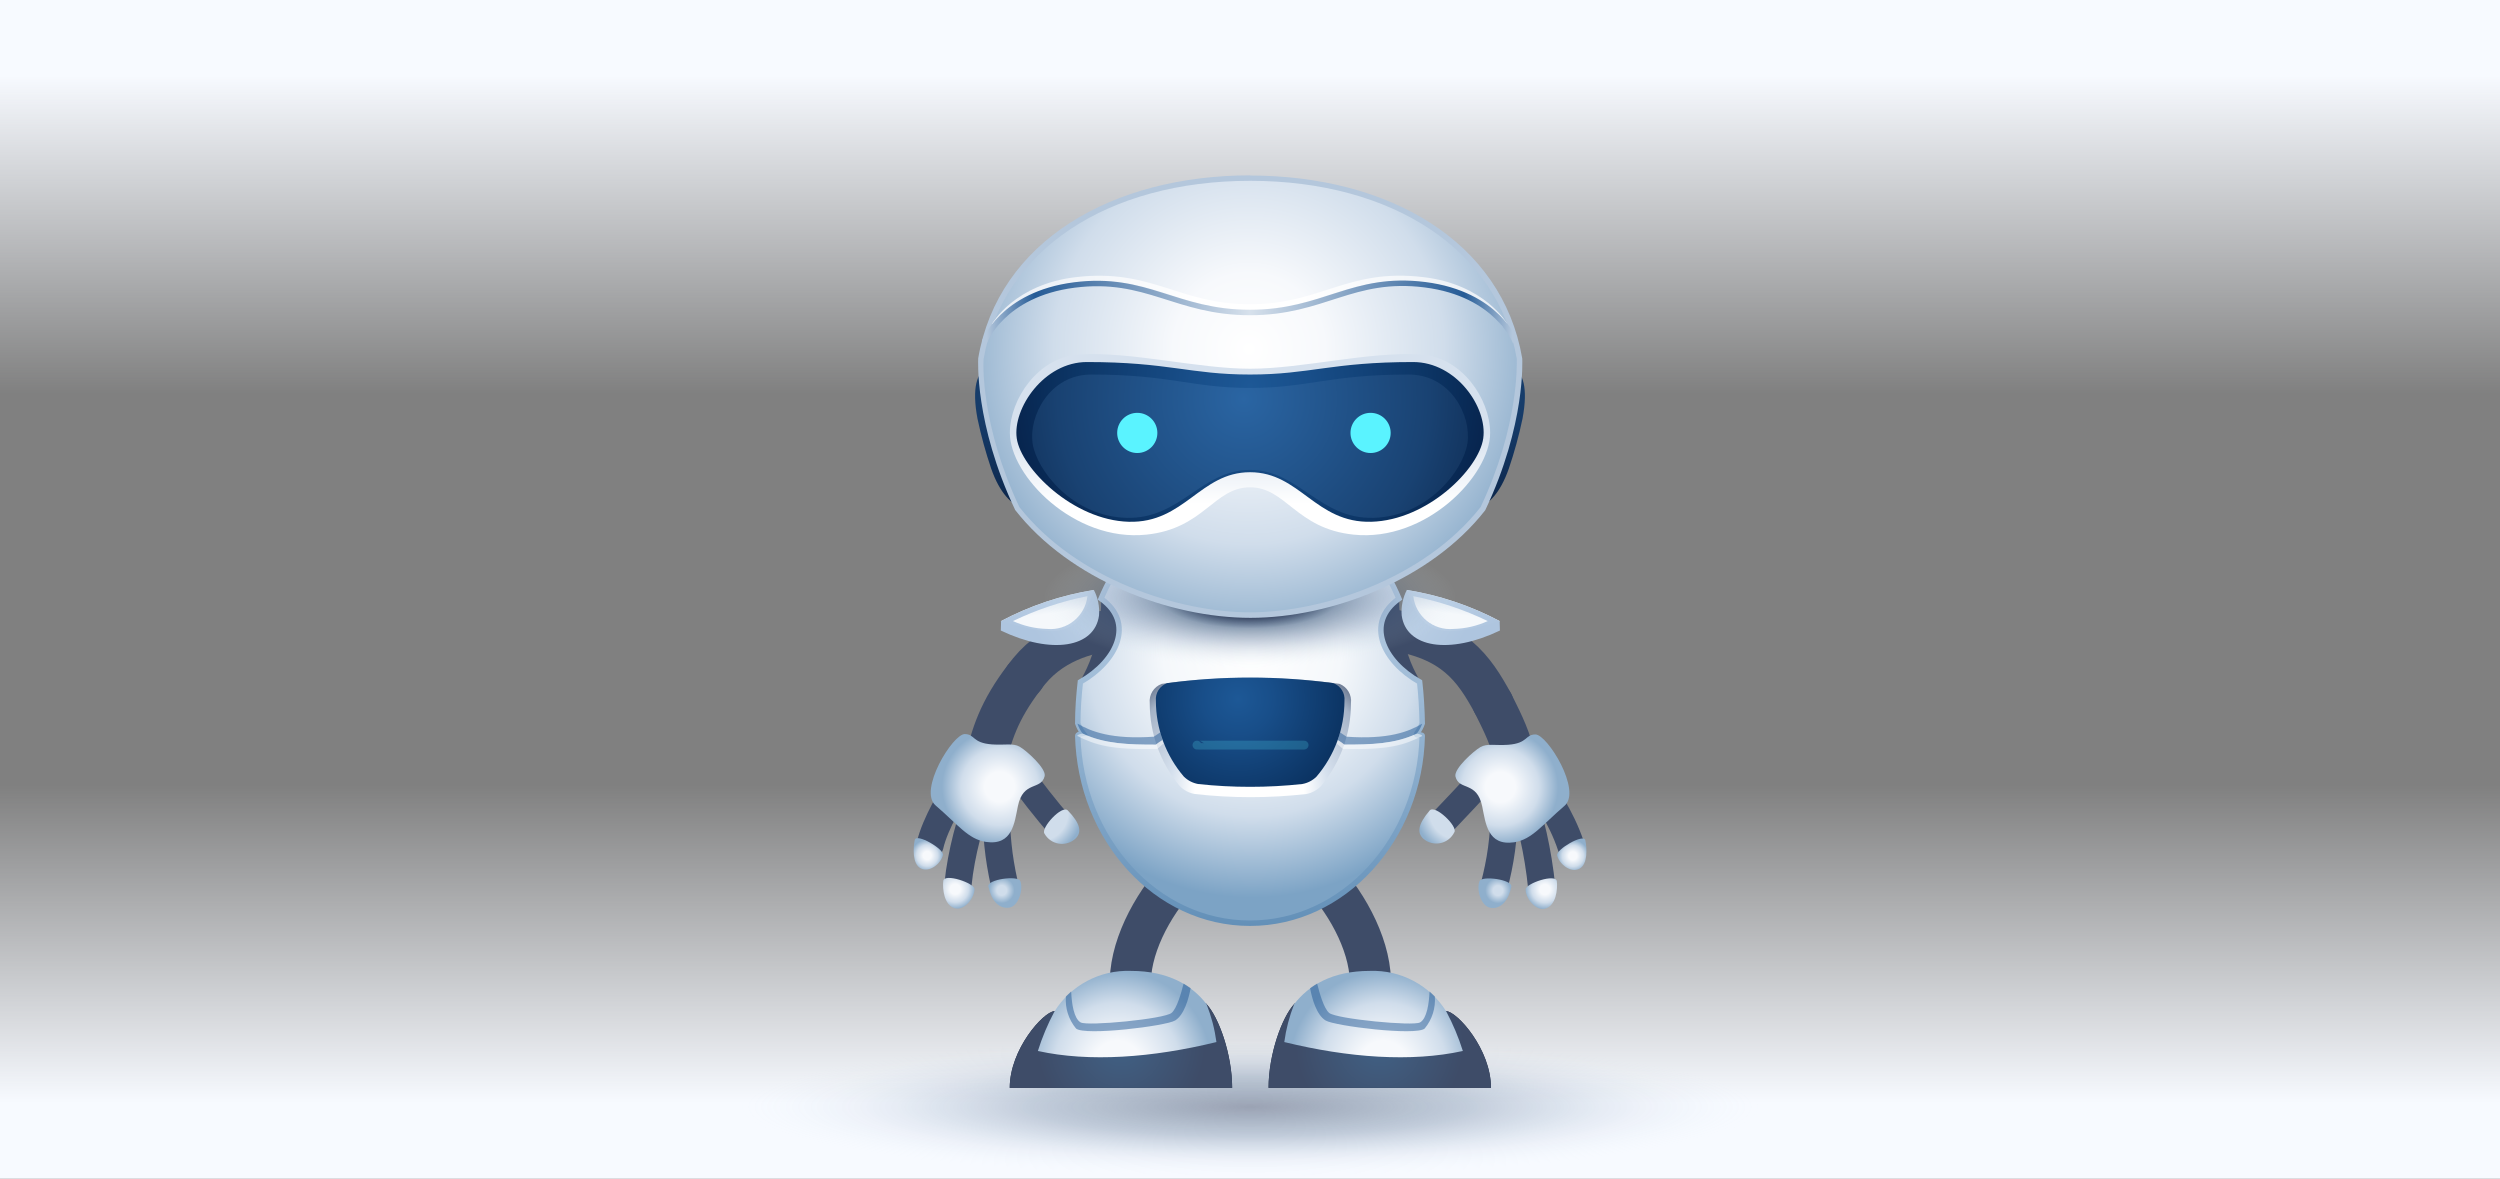 <svg data-v-0bfbaaa4="" id="eke2zlr3h5dq1" xmlns="http://www.w3.org/2000/svg" xmlns:xlink="http://www.w3.org/1999/xlink" viewBox="0 0 280 132" shape-rendering="geometricPrecision" text-rendering="geometricPrecision" width="280"  height="132" ><rect x="0" y="0" width="280" height="132" fill="#808080" stroke="none"/><defs><linearGradient id="eke2zlr3h5dq60-fill" x1="0.5" y1="0.998" x2="0.5" y2="0.294" spreadMethod="pad" gradientUnits="objectBoundingBox"><stop id="eke2zlr3h5dq60-fill-0" offset="19%" stop-color="rgb(247,250,255)"></stop> <stop id="eke2zlr3h5dq60-fill-1" offset="100%" stop-color="rgba(247,250,255,0)"></stop></linearGradient> <linearGradient id="eke2zlr3h5dq61-fill" x1="0.5" y1="0.998" x2="0.5" y2="0.294" spreadMethod="pad" gradientUnits="objectBoundingBox"><stop id="eke2zlr3h5dq61-fill-0" offset="19%" stop-color="rgb(247,250,255)"></stop> <stop id="eke2zlr3h5dq61-fill-1" offset="100%" stop-color="rgba(247,250,255,0)"></stop></linearGradient> <radialGradient id="eke2zlr3h5dq63-fill" cx="0" cy="0" r="18.99" spreadMethod="pad" gradientUnits="userSpaceOnUse"><stop id="eke2zlr3h5dq63-fill-0" offset="0%" stop-color="rgb(62,76,104)"></stop> <stop id="eke2zlr3h5dq63-fill-1" offset="43%" stop-color="rgba(37,71,112,0.5)"></stop> <stop id="eke2zlr3h5dq63-fill-2" offset="69%" stop-color="rgba(76,107,151,0.2)"></stop> <stop id="eke2zlr3h5dq63-fill-3" offset="100%" stop-color="rgba(230,250,255,0)"></stop></radialGradient> <radialGradient id="eke2zlr3h5dq64-fill" cx="0" cy="0" r="18.99" spreadMethod="pad" gradientUnits="userSpaceOnUse"><stop id="eke2zlr3h5dq64-fill-0" offset="0%" stop-color="rgb(62,76,104)"></stop> <stop id="eke2zlr3h5dq64-fill-1" offset="43%" stop-color="rgba(37,71,112,0.5)"></stop> <stop id="eke2zlr3h5dq64-fill-2" offset="69%" stop-color="rgba(76,107,151,0.2)"></stop> <stop id="eke2zlr3h5dq64-fill-3" offset="100%" stop-color="rgba(230,250,255,0)"></stop></radialGradient> <radialGradient id="eke2zlr3h5dq65-fill" cx="0" cy="0" r="18.99" spreadMethod="pad" gradientUnits="userSpaceOnUse"><stop id="eke2zlr3h5dq65-fill-0" offset="0%" stop-color="rgb(62,76,104)"></stop> <stop id="eke2zlr3h5dq65-fill-1" offset="43%" stop-color="rgba(37,71,112,0.5)"></stop> <stop id="eke2zlr3h5dq65-fill-2" offset="69%" stop-color="rgba(76,107,151,0.2)"></stop> <stop id="eke2zlr3h5dq65-fill-3" offset="100%" stop-color="rgba(230,250,255,0)"></stop></radialGradient> <radialGradient id="eke2zlr3h5dq72-fill" cx="153.23" cy="116.97" r="9.45" spreadMethod="pad" gradientUnits="userSpaceOnUse"><stop id="eke2zlr3h5dq72-fill-0" offset="0%" stop-color="rgb(65,97,133)"></stop> <stop id="eke2zlr3h5dq72-fill-1" offset="100%" stop-color="rgb(62,76,104)"></stop></radialGradient> <radialGradient id="eke2zlr3h5dq73-fill" cx="153.65" cy="119.31" r="10.5" spreadMethod="pad" gradientUnits="userSpaceOnUse"><stop id="eke2zlr3h5dq73-fill-0" offset="26%" stop-color="rgb(247,249,252)"></stop> <stop id="eke2zlr3h5dq73-fill-1" offset="67%" stop-color="rgb(208,221,235)"></stop> <stop id="eke2zlr3h5dq73-fill-2" offset="100%" stop-color="rgb(143,175,204)"></stop></radialGradient> <radialGradient id="eke2zlr3h5dq80-fill" cx="153.23" cy="116.97" r="9.45" spreadMethod="pad" gradientUnits="userSpaceOnUse"><stop id="eke2zlr3h5dq80-fill-0" offset="0%" stop-color="rgb(65,97,133)"></stop> <stop id="eke2zlr3h5dq80-fill-1" offset="100%" stop-color="rgb(62,76,104)"></stop></radialGradient> <radialGradient id="eke2zlr3h5dq81-fill" cx="153.65" cy="119.31" r="10.5" spreadMethod="pad" gradientUnits="userSpaceOnUse"><stop id="eke2zlr3h5dq81-fill-0" offset="26%" stop-color="rgb(247,249,252)"></stop> <stop id="eke2zlr3h5dq81-fill-1" offset="67%" stop-color="rgb(208,221,235)"></stop> <stop id="eke2zlr3h5dq81-fill-2" offset="100%" stop-color="rgb(143,175,204)"></stop></radialGradient> <linearGradient id="eke2zlr3h5dq91-fill" x1="160.627" y1="68.518" x2="161.119" y2="64.798" spreadMethod="pad" gradientUnits="userSpaceOnUse"><stop id="eke2zlr3h5dq91-fill-0" offset="0%" stop-color="rgb(245,248,251)"></stop> <stop id="eke2zlr3h5dq91-fill-1" offset="67%" stop-color="rgb(208,221,235)"></stop></linearGradient> <linearGradient id="eke2zlr3h5dq92-fill" x1="165.32" y1="71.54" x2="156.36" y2="65.81" spreadMethod="pad" gradientUnits="userSpaceOnUse"><stop id="eke2zlr3h5dq92-fill-0" offset="0%" stop-color="rgb(174,197,223)"></stop> <stop id="eke2zlr3h5dq92-fill-1" offset="100%" stop-color="rgb(194,212,232)"></stop></linearGradient> <linearGradient id="eke2zlr3h5dq93-fill" x1="163.489" y1="69.883" x2="155.341" y2="64.645" spreadMethod="pad" gradientUnits="userSpaceOnUse"><stop id="eke2zlr3h5dq93-fill-0" offset="0%" stop-color="rgb(174,197,223)"></stop> <stop id="eke2zlr3h5dq93-fill-1" offset="100%" stop-color="rgb(194,212,232)"></stop></linearGradient> <linearGradient id="eke2zlr3h5dq97-fill" x1="160.627" y1="68.518" x2="161.119" y2="64.798" spreadMethod="pad" gradientUnits="userSpaceOnUse"><stop id="eke2zlr3h5dq97-fill-0" offset="0%" stop-color="rgb(245,248,251)"></stop> <stop id="eke2zlr3h5dq97-fill-1" offset="67%" stop-color="rgb(208,221,235)"></stop></linearGradient> <linearGradient id="eke2zlr3h5dq98-fill" x1="165.32" y1="71.54" x2="156.36" y2="65.81" spreadMethod="pad" gradientUnits="userSpaceOnUse"><stop id="eke2zlr3h5dq98-fill-0" offset="0%" stop-color="rgb(174,197,223)"></stop> <stop id="eke2zlr3h5dq98-fill-1" offset="100%" stop-color="rgb(194,212,232)"></stop></linearGradient> <linearGradient id="eke2zlr3h5dq99-fill" x1="163.489" y1="69.883" x2="155.341" y2="64.645" spreadMethod="pad" gradientUnits="userSpaceOnUse"><stop id="eke2zlr3h5dq99-fill-0" offset="0%" stop-color="rgb(174,197,223)"></stop> <stop id="eke2zlr3h5dq99-fill-1" offset="100%" stop-color="rgb(194,212,232)"></stop></linearGradient> <radialGradient id="eke2zlr3h5dq100-fill" cx="138.93" cy="72.77" r="27.63" spreadMethod="pad" gradientUnits="userSpaceOnUse"><stop id="eke2zlr3h5dq100-fill-0" offset="0%" stop-color="rgb(255,255,255)"></stop> <stop id="eke2zlr3h5dq100-fill-1" offset="36%" stop-color="rgb(245,248,251)"></stop> <stop id="eke2zlr3h5dq100-fill-2" offset="67%" stop-color="rgb(208,221,235)"></stop> <stop id="eke2zlr3h5dq100-fill-3" offset="100%" stop-color="rgb(124,163,197)"></stop></radialGradient> <linearGradient id="eke2zlr3h5dq100-stroke" x1="138.71" y1="103.52" x2="138.71" y2="55.32" spreadMethod="pad" gradientUnits="userSpaceOnUse"><stop id="eke2zlr3h5dq100-stroke-0" offset="0%" stop-color="rgb(99,144,184)"></stop> <stop id="eke2zlr3h5dq100-stroke-1" offset="100%" stop-color="rgb(207,222,239)"></stop></linearGradient> <radialGradient id="eke2zlr3h5dq103-fill" cx="138.62" cy="88.57" r="17.36" spreadMethod="pad" gradientUnits="userSpaceOnUse"><stop id="eke2zlr3h5dq103-fill-0" offset="35%" stop-color="rgb(255,255,255)"></stop> <stop id="eke2zlr3h5dq103-fill-1" offset="51%" stop-color="rgb(214,225,238)"></stop> <stop id="eke2zlr3h5dq103-fill-2" offset="82%" stop-color="rgb(165,179,199)"></stop> <stop id="eke2zlr3h5dq103-fill-3" offset="100%" stop-color="rgb(62,76,104)"></stop></radialGradient> <radialGradient id="eke2zlr3h5dq108-fill" cx="137.355" cy="78.132" r="24.69" spreadMethod="pad" gradientUnits="userSpaceOnUse"><stop id="eke2zlr3h5dq108-fill-0" offset="0%" stop-color="rgb(29,88,150)"></stop> <stop id="eke2zlr3h5dq108-fill-1" offset="16%" stop-color="rgb(24,78,137)"></stop> <stop id="eke2zlr3h5dq108-fill-2" offset="47%" stop-color="rgb(12,53,101)"></stop> <stop id="eke2zlr3h5dq108-fill-3" offset="88%" stop-color="rgb(0,13,45)"></stop> <stop id="eke2zlr3h5dq108-fill-4" offset="100%" stop-color="rgb(0,0,27)"></stop></radialGradient> <radialGradient id="eke2zlr3h5dq117-fill" cx="174.876" cy="95.81" r="1.78" spreadMethod="pad" gradientUnits="userSpaceOnUse"><stop id="eke2zlr3h5dq117-fill-0" offset="26%" stop-color="rgb(247,249,252)"></stop> <stop id="eke2zlr3h5dq117-fill-1" offset="67%" stop-color="rgb(208,221,235)"></stop> <stop id="eke2zlr3h5dq117-fill-2" offset="100%" stop-color="rgb(143,175,204)"></stop></radialGradient> <radialGradient id="eke2zlr3h5dq119-fill" cx="171.74" cy="99.58" r="2.21" spreadMethod="pad" gradientUnits="userSpaceOnUse"><stop id="eke2zlr3h5dq119-fill-0" offset="26%" stop-color="rgb(247,249,252)"></stop> <stop id="eke2zlr3h5dq119-fill-1" offset="67%" stop-color="rgb(208,221,235)"></stop> <stop id="eke2zlr3h5dq119-fill-2" offset="100%" stop-color="rgb(143,175,204)"></stop></radialGradient> <radialGradient id="eke2zlr3h5dq121-fill" cx="166.43" cy="99.76" r="2.13" spreadMethod="pad" gradientUnits="userSpaceOnUse"><stop id="eke2zlr3h5dq121-fill-0" offset="26%" stop-color="rgb(208,221,235)"></stop> <stop id="eke2zlr3h5dq121-fill-1" offset="67%" stop-color="rgb(143,175,204)"></stop> <stop id="eke2zlr3h5dq121-fill-2" offset="100%" stop-color="rgb(143,175,204)"></stop></radialGradient> <radialGradient id="eke2zlr3h5dq123-fill" cx="162.16" cy="91" r="4.71" spreadMethod="pad" gradientUnits="userSpaceOnUse"><stop id="eke2zlr3h5dq123-fill-0" offset="26%" stop-color="rgb(208,221,235)"></stop> <stop id="eke2zlr3h5dq123-fill-1" offset="67%" stop-color="rgb(208,221,235)"></stop> <stop id="eke2zlr3h5dq123-fill-2" offset="100%" stop-color="rgb(143,175,204)"></stop></radialGradient> <radialGradient id="eke2zlr3h5dq125-fill" cx="166.76" cy="88.12" r="6.46" spreadMethod="pad" gradientUnits="userSpaceOnUse"><stop id="eke2zlr3h5dq125-fill-0" offset="26%" stop-color="rgb(247,249,252)"></stop> <stop id="eke2zlr3h5dq125-fill-1" offset="67%" stop-color="rgb(208,221,235)"></stop> <stop id="eke2zlr3h5dq125-fill-2" offset="100%" stop-color="rgb(143,175,204)"></stop></radialGradient> <radialGradient id="eke2zlr3h5dq132-fill" cx="174.876" cy="95.81" r="1.78" spreadMethod="pad" gradientUnits="userSpaceOnUse"><stop id="eke2zlr3h5dq132-fill-0" offset="26%" stop-color="rgb(247,249,252)"></stop> <stop id="eke2zlr3h5dq132-fill-1" offset="67%" stop-color="rgb(208,221,235)"></stop> <stop id="eke2zlr3h5dq132-fill-2" offset="100%" stop-color="rgb(143,175,204)"></stop></radialGradient> <radialGradient id="eke2zlr3h5dq134-fill" cx="171.74" cy="99.58" r="2.21" spreadMethod="pad" gradientUnits="userSpaceOnUse"><stop id="eke2zlr3h5dq134-fill-0" offset="26%" stop-color="rgb(247,249,252)"></stop> <stop id="eke2zlr3h5dq134-fill-1" offset="67%" stop-color="rgb(208,221,235)"></stop> <stop id="eke2zlr3h5dq134-fill-2" offset="100%" stop-color="rgb(143,175,204)"></stop></radialGradient> <radialGradient id="eke2zlr3h5dq136-fill" cx="166.43" cy="99.76" r="2.13" spreadMethod="pad" gradientUnits="userSpaceOnUse"><stop id="eke2zlr3h5dq136-fill-0" offset="26%" stop-color="rgb(208,221,235)"></stop> <stop id="eke2zlr3h5dq136-fill-1" offset="67%" stop-color="rgb(143,175,204)"></stop> <stop id="eke2zlr3h5dq136-fill-2" offset="100%" stop-color="rgb(143,175,204)"></stop></radialGradient> <radialGradient id="eke2zlr3h5dq138-fill" cx="162.16" cy="91" r="4.71" spreadMethod="pad" gradientUnits="userSpaceOnUse"><stop id="eke2zlr3h5dq138-fill-0" offset="26%" stop-color="rgb(208,221,235)"></stop> <stop id="eke2zlr3h5dq138-fill-1" offset="67%" stop-color="rgb(208,221,235)"></stop> <stop id="eke2zlr3h5dq138-fill-2" offset="100%" stop-color="rgb(143,175,204)"></stop></radialGradient> <radialGradient id="eke2zlr3h5dq140-fill" cx="166.76" cy="88.12" r="6.46" spreadMethod="pad" gradientUnits="userSpaceOnUse"><stop id="eke2zlr3h5dq140-fill-0" offset="26%" stop-color="rgb(247,249,252)"></stop> <stop id="eke2zlr3h5dq140-fill-1" offset="67%" stop-color="rgb(208,221,235)"></stop> <stop id="eke2zlr3h5dq140-fill-2" offset="100%" stop-color="rgb(143,175,204)"></stop></radialGradient> <radialGradient id="eke2zlr3h5dq142-fill" cx="0" cy="0" r="18.99" spreadMethod="pad" gradientUnits="userSpaceOnUse"><stop id="eke2zlr3h5dq142-fill-0" offset="28%" stop-color="rgb(62,76,104)"></stop> <stop id="eke2zlr3h5dq142-fill-1" offset="43%" stop-color="rgba(37,71,112,0.5)"></stop> <stop id="eke2zlr3h5dq142-fill-2" offset="69%" stop-color="rgba(76,107,151,0.2)"></stop> <stop id="eke2zlr3h5dq142-fill-3" offset="100%" stop-color="rgba(230,250,255,0)"></stop></radialGradient> <radialGradient id="eke2zlr3h5dq143-fill" cx="166.81" cy="44.44" r="19.38" spreadMethod="pad" gradientUnits="userSpaceOnUse"><stop id="eke2zlr3h5dq143-fill-0" offset="0%" stop-color="rgb(25,66,114)"></stop> <stop id="eke2zlr3h5dq143-fill-1" offset="88%" stop-color="rgb(6,26,58)"></stop> <stop id="eke2zlr3h5dq143-fill-2" offset="100%" stop-color="rgb(0,13,40)"></stop></radialGradient> <radialGradient id="eke2zlr3h5dq144-fill" cx="110.61" cy="44.44" r="19.38" spreadMethod="pad" gradientUnits="userSpaceOnUse"><stop id="eke2zlr3h5dq144-fill-0" offset="0%" stop-color="rgb(25,66,114)"></stop> <stop id="eke2zlr3h5dq144-fill-1" offset="88%" stop-color="rgb(6,26,58)"></stop> <stop id="eke2zlr3h5dq144-fill-2" offset="100%" stop-color="rgb(0,13,40)"></stop></radialGradient> <radialGradient id="eke2zlr3h5dq146-fill" cx="138.61" cy="38.96" r="32.62" spreadMethod="pad" gradientUnits="userSpaceOnUse"><stop id="eke2zlr3h5dq146-fill-0" offset="0%" stop-color="rgb(255,255,255)"></stop> <stop id="eke2zlr3h5dq146-fill-1" offset="26%" stop-color="rgb(247,249,252)"></stop> <stop id="eke2zlr3h5dq146-fill-2" offset="67%" stop-color="rgb(208,221,235)"></stop> <stop id="eke2zlr3h5dq146-fill-3" offset="100%" stop-color="rgb(143,175,204)"></stop></radialGradient> <linearGradient id="eke2zlr3h5dq149-stroke" x1="109.86" y1="33.49" x2="167.55" y2="33.49" spreadMethod="pad" gradientUnits="userSpaceOnUse"><stop id="eke2zlr3h5dq149-stroke-0" offset="0%" stop-color="rgb(232,238,245)"></stop> <stop id="eke2zlr3h5dq149-stroke-1" offset="40%" stop-color="rgb(255,255,255)"></stop> <stop id="eke2zlr3h5dq149-stroke-2" offset="60%" stop-color="rgb(255,255,255)"></stop> <stop id="eke2zlr3h5dq149-stroke-3" offset="100%" stop-color="rgb(232,238,245)"></stop></linearGradient> <linearGradient id="eke2zlr3h5dq150-stroke" x1="168.75" y1="34.69" x2="108.66" y2="34.69" spreadMethod="pad" gradientUnits="userSpaceOnUse"><stop id="eke2zlr3h5dq150-stroke-0" offset="1%" stop-color="rgb(180,199,220)"></stop> <stop id="eke2zlr3h5dq150-stroke-1" offset="10%" stop-color="rgb(37,91,150)"></stop> <stop id="eke2zlr3h5dq150-stroke-2" offset="50%" stop-color="rgb(215,225,236)"></stop> <stop id="eke2zlr3h5dq150-stroke-3" offset="90%" stop-color="rgb(37,91,150)"></stop> <stop id="eke2zlr3h5dq150-stroke-4" offset="99%" stop-color="rgb(180,199,220)"></stop></linearGradient> <linearGradient id="eke2zlr3h5dq153-fill" x1="138.72" y1="60.049" x2="138.72" y2="39.71" spreadMethod="pad" gradientUnits="userSpaceOnUse"><stop id="eke2zlr3h5dq153-fill-0" offset="18%" stop-color="rgb(255,255,255)"></stop> <stop id="eke2zlr3h5dq153-fill-1" offset="57%" stop-color="rgb(214,225,238)"></stop></linearGradient> <radialGradient id="eke2zlr3h5dq154-fill" cx="138.72" cy="43.21" r="42.13" spreadMethod="pad" gradientUnits="userSpaceOnUse"><stop id="eke2zlr3h5dq154-fill-0" offset="0%" stop-color="rgb(29,88,150)"></stop> <stop id="eke2zlr3h5dq154-fill-1" offset="16%" stop-color="rgb(24,78,137)"></stop> <stop id="eke2zlr3h5dq154-fill-2" offset="47%" stop-color="rgb(12,53,101)"></stop> <stop id="eke2zlr3h5dq154-fill-3" offset="88%" stop-color="rgb(0,13,45)"></stop> <stop id="eke2zlr3h5dq154-fill-4" offset="100%" stop-color="rgb(0,0,27)"></stop></radialGradient> <radialGradient id="eke2zlr3h5dq155-fill" cx="138.03" cy="44.655" r="40.83" spreadMethod="pad" gradientUnits="userSpaceOnUse"><stop id="eke2zlr3h5dq155-fill-0" offset="0%" stop-color="rgb(42,101,163)"></stop> <stop id="eke2zlr3h5dq155-fill-1" offset="51%" stop-color="rgb(25,66,114)"></stop> <stop id="eke2zlr3h5dq155-fill-2" offset="100%" stop-color="rgb(0,13,40)"></stop></radialGradient></defs> <g id="eke2zlr3h5dq2" opacity="0"><g id="eke2zlr3h5dq3" opacity="0" transform="matrix(1 0 0 1 0 0)"><g id="eke2zlr3h5dq4"><circle id="eke2zlr3h5dq5" r="74.171" transform="matrix(0 1 -1 0 140 77.776)" opacity="0.2" fill="none" stroke="#9ca8c8" stroke-width="2px"></circle> <circle id="eke2zlr3h5dq6" r="74.171" transform="matrix(0 1 -1 0 140 77.776)" fill="none" stroke="#9ca8c8" stroke-width="2px" stroke-dashoffset="466.03" stroke-dasharray="466.03"></circle></g> <g id="eke2zlr3h5dq7" transform="matrix(2.346 0 0 2.346 -188.386 -104.657)"><circle id="eke2zlr3h5dq8" r="74.171" transform="matrix(0 1 -1 0 140 77.776)" opacity="0.2" fill="none" stroke="#9ca8c8" stroke-width="2px"></circle> <circle id="eke2zlr3h5dq9" r="74.171" transform="matrix(0 1 -1 0 140 77.776)" fill="none" stroke="#9ca8c8" stroke-width="2px" stroke-dashoffset="466.03" stroke-dasharray="466.03"></circle></g> <g id="eke2zlr3h5dq10"><circle id="eke2zlr3h5dq11" r="83.759" transform="matrix(0 1 -1 0 140 77.776)" fill="none" stroke="#9ca8c8" stroke-width="8px" stroke-dasharray="87.71" opacity="1"></circle> <circle id="eke2zlr3h5dq12" r="83.759" transform="matrix(-0 -1 -1 0 140 77.776)" opacity="0" fill="none" stroke="#9ca8c8" stroke-width="8px" stroke-dasharray="2.2"></circle></g> <g id="eke2zlr3h5dq13" transform="matrix(1 0 0 1 0 0)"><circle id="eke2zlr3h5dq14" r="107.275" transform="matrix(0.911 0.33 -0.33 0.911 140 77.776)" fill="none" stroke="#9ca8c8" stroke-width="10px" stroke-miterlimit="2" stroke-dasharray="100,235.9"></circle> <g id="eke2zlr3h5dq15" opacity="0.2"><circle id="eke2zlr3h5dq16" r="107.275" transform="matrix(0.94 0.34 -0.34 0.94 140 77.776)" fill="none" stroke="#9ca8c8" stroke-width="3px" stroke-miterlimit="2" stroke-dasharray="300,37"></circle> <circle id="eke2zlr3h5dq17" r="107.275" transform="matrix(0.911 0.33 -0.33 0.911 140 77.776)" fill="none" stroke="#9ca8c8" stroke-width="10px" stroke-miterlimit="2" stroke-dasharray="3,296.9,3,34"></circle></g></g></g> <g id="eke2zlr3h5dq18"><path id="eke2zlr3h5dq19" d="M77.55,54.69C66.45,60.3,60.3,66.45,54.69,77.55C53.796,79.317,51.985,80.431,50.005,80.431C48.025,80.431,46.214,79.317,45.32,77.55C39.7,66.45,33.55,60.3,22.45,54.69C20.683,53.796,19.569,51.985,19.569,50.005C19.569,48.025,20.683,46.214,22.45,45.32C33.55,39.7,39.7,33.55,45.31,22.45C46.204,20.683,48.015,19.569,49.995,19.569C51.975,19.569,53.786,20.683,54.68,22.45C60.3,33.55,66.45,39.7,77.55,45.31C79.322,46.202,80.441,48.016,80.441,50C80.441,51.984,79.322,53.798,77.55,54.69Z" transform="matrix(0 0 0 0 252.065 10.425)" fill="#5483cc" stroke="none" stroke-width="1" opacity="1"></path> <path id="eke2zlr3h5dq20" d="M77.55,54.69C66.45,60.3,60.3,66.45,54.69,77.55C53.796,79.317,51.985,80.431,50.005,80.431C48.025,80.431,46.214,79.317,45.32,77.55C39.7,66.45,33.55,60.3,22.45,54.69C20.683,53.796,19.569,51.985,19.569,50.005C19.569,48.025,20.683,46.214,22.45,45.32C33.55,39.7,39.7,33.55,45.31,22.45C46.204,20.683,48.015,19.569,49.995,19.569C51.975,19.569,53.786,20.683,54.68,22.45C60.3,33.55,66.45,39.7,77.55,45.31C79.322,46.202,80.441,48.016,80.441,50C80.441,51.984,79.322,53.798,77.55,54.69Z" transform="matrix(0 0 0 0 56.408 6.351)" fill="#5483cc" stroke="none" stroke-width="1" opacity="1"></path> <g id="eke2zlr3h5dq21" transform="matrix(0 0 0 0 22.809 30.234)" opacity="0"><g id="eke2zlr3h5dq22" transform="matrix(0.7 0 0 0.7 15.815 13.825)"><path id="eke2zlr3h5dq23" d="M-30.737,-1.592C-30.737,-17.688,-17.688,-30.737,-1.592,-30.737C14.504,-30.737,27.552,-17.688,27.552,-1.592C27.552,14.504,14.504,27.552,-1.592,27.552C-17.688,27.552,-30.737,14.504,-30.737,-1.592Z" transform="matrix(0.7 0 0 0.7 52.824 45.879)" fill="none" stroke="#4b83d6" stroke-width="6px" stroke-linecap="round" stroke-dasharray="0.01,12.2"></path> <path id="eke2zlr3h5dq24" d="M-28.656,-1.592C-28.656,-16.539,-16.539,-28.656,-1.592,-28.656C13.355,-28.656,25.472,-16.539,25.472,-1.592C25.472,13.355,13.355,25.472,-1.592,25.472C-16.539,25.472,-28.656,13.355,-28.656,-1.592Z" transform="matrix(0.52 0 0 0.52 52.538 45.593)" opacity="0.5" fill="none" stroke="#4b83d6" stroke-width="5px" stroke-linecap="round" stroke-dasharray="44,12.69"></path> <path id="eke2zlr3h5dq25" d="M-28.656,-1.592C-28.656,-16.539,-16.539,-28.656,-1.592,-28.656C13.355,-28.656,25.472,-16.539,25.472,-1.592C25.472,13.355,13.355,25.472,-1.592,25.472C-16.539,25.472,-28.656,13.355,-28.656,-1.592Z" transform="matrix(0.341 0 0 0.341 52.252 45.307)" opacity="0.5" fill="none" stroke="#4b83d6" stroke-width="7px" stroke-linecap="round" stroke-dasharray="44,12.69"></path> <path id="eke2zlr3h5dq26" d="M-28.656,-1.592C-28.656,-16.539,-16.539,-28.656,-1.592,-28.656C13.355,-28.656,25.472,-16.539,25.472,-1.592C25.472,13.355,13.355,25.472,-1.592,25.472C-16.539,25.472,-28.656,13.355,-28.656,-1.592Z" transform="matrix(0.142 0 0 0.14 51.937 44.988)" fill="#4b83d6" stroke="#4b83d6" stroke-width="8px" stroke-linecap="round"></path></g></g> <g id="eke2zlr3h5dq27" transform="matrix(0 0 0 0 294.808 41.149)" opacity="0"><g id="eke2zlr3h5dq28" transform="matrix(1 0 0 1 0.356 -0.014)"><path id="eke2zlr3h5dq29" d="M-28.656,-1.592C-28.656,-16.539,-16.539,-28.656,-1.592,-28.656C13.355,-28.656,25.472,-16.539,25.472,-1.592C25.472,13.355,13.355,25.472,-1.592,25.472C-16.539,25.472,-28.656,13.355,-28.656,-1.592Z" transform="matrix(0.8 0 0 0.8 52.984 46.038)" fill="none" stroke="#4b83d6" stroke-width="6px" stroke-dasharray="4,11.46"></path> <path id="eke2zlr3h5dq30" d="M-28.656,-1.592C-28.656,-16.539,-16.539,-28.656,-1.592,-28.656C13.355,-28.656,25.472,-16.539,25.472,-1.592C25.472,13.355,13.355,25.472,-1.592,25.472C-16.539,25.472,-28.656,13.355,-28.656,-1.592Z" transform="matrix(0.52 0 0 0.52 52.538 45.593)" opacity="0.5" fill="none" stroke="#4b83d6" stroke-width="8px" stroke-linecap="round" stroke-dasharray="44,12.69"></path> <path id="eke2zlr3h5dq31" d="M-28.656,-1.592C-28.656,-16.539,-16.539,-28.656,-1.592,-28.656C13.355,-28.656,25.472,-16.539,25.472,-1.592C25.472,13.355,13.355,25.472,-1.592,25.472C-16.539,25.472,-28.656,13.355,-28.656,-1.592Z" transform="matrix(0.142 0 0 0.14 51.937 44.988)" fill="none" stroke="#4b83d6" stroke-width="20px" stroke-linecap="round"></path></g></g> <path id="eke2zlr3h5dq32" d="M77.55,54.69C66.45,60.3,60.3,66.45,54.69,77.55C53.796,79.317,51.985,80.431,50.005,80.431C48.025,80.431,46.214,79.317,45.32,77.55C39.7,66.45,33.55,60.3,22.45,54.69C20.683,53.796,19.569,51.985,19.569,50.005C19.569,48.025,20.683,46.214,22.45,45.32C33.55,39.7,39.7,33.55,45.31,22.45C46.204,20.683,48.015,19.569,49.995,19.569C51.975,19.569,53.786,20.683,54.68,22.45C60.3,33.55,66.45,39.7,77.55,45.31C79.322,46.202,80.441,48.016,80.441,50C80.441,51.984,79.322,53.798,77.55,54.69Z" transform="matrix(0 0 0 0 56.408 110.35)" fill="#5483cc" stroke="none" stroke-width="1" opacity="1"></path> <path id="eke2zlr3h5dq33" d="M77.55,54.69C66.45,60.3,60.3,66.45,54.69,77.55C53.796,79.317,51.985,80.431,50.005,80.431C48.025,80.431,46.214,79.317,45.32,77.55C39.7,66.45,33.55,60.3,22.45,54.69C20.683,53.796,19.569,51.985,19.569,50.005C19.569,48.025,20.683,46.214,22.45,45.32C33.55,39.7,39.7,33.55,45.31,22.45C46.204,20.683,48.015,19.569,49.995,19.569C51.975,19.569,53.786,20.683,54.68,22.45C60.3,33.55,66.45,39.7,77.55,45.31C79.322,46.202,80.441,48.016,80.441,50C80.441,51.984,79.322,53.798,77.55,54.69Z" transform="matrix(0 0 0 0 195.06 0.42)" fill="#5483cc" stroke="none" stroke-width="1" opacity="1"></path> <g id="eke2zlr3h5dq34" transform="matrix(0 0 0 0 9.238 18.728)" opacity="0"><g id="eke2zlr3h5dq35" transform="matrix(1 0 0 1 0.764 0.572)"><path id="eke2zlr3h5dq36" d="M-28.656,-1.592C-28.656,-16.539,-16.539,-28.656,-1.592,-28.656C13.355,-28.656,25.472,-16.539,25.472,-1.592C25.472,13.355,13.355,25.472,-1.592,25.472C-16.539,25.472,-28.656,13.355,-28.656,-1.592Z" transform="matrix(0.7 0 0 0.7 52.824 45.879)" fill="none" stroke="#4b83d6" stroke-width="4px" stroke-linecap="round" stroke-dasharray="0.01,12.2"></path> <path id="eke2zlr3h5dq37" d="M-28.656,-1.592C-28.656,-16.539,-16.539,-28.656,-1.592,-28.656C13.355,-28.656,25.472,-16.539,25.472,-1.592C25.472,13.355,13.355,25.472,-1.592,25.472C-16.539,25.472,-28.656,13.355,-28.656,-1.592Z" transform="matrix(0.4 0 0 0.4 52.347 45.402)" opacity="0.5" fill="none" stroke="#4b83d6" stroke-width="24px" stroke-dasharray="40,16.69"></path> <path id="eke2zlr3h5dq38" d="M-28.656,-1.592C-28.656,-16.539,-16.539,-28.656,-1.592,-28.656C13.355,-28.656,25.472,-16.539,25.472,-1.592C25.472,13.355,13.355,25.472,-1.592,25.472C-16.539,25.472,-28.656,13.355,-28.656,-1.592Z" transform="matrix(0 0 0 0 51.71 44.765)" fill="none" stroke="#4b83d6" stroke-width="24px" opacity="1"></path> <path id="eke2zlr3h5dq39" d="M-28.656,-1.592C-28.656,-16.539,-16.539,-28.656,-1.592,-28.656C13.355,-28.656,25.472,-16.539,25.472,-1.592C25.472,13.355,13.355,25.472,-1.592,25.472C-16.539,25.472,-28.656,13.355,-28.656,-1.592Z" transform="matrix(0 0 0 0 51.71 44.765)" fill="none" stroke="#4b83d6" stroke-width="24px" opacity="1"></path></g></g> <g id="eke2zlr3h5dq40" transform="matrix(0 0 0 0 305.428 49.704)" opacity="0"><g id="eke2zlr3h5dq41" transform="matrix(1 0 0 1 0.25 0.542)"><g id="eke2zlr3h5dq42" transform="matrix(1 0 0 1 0 0)"><path id="eke2zlr3h5dq43" d="M-28.656,-1.592C-28.656,-16.539,-16.539,-28.656,-1.592,-28.656C13.355,-28.656,25.472,-16.539,25.472,-1.592C25.472,13.355,13.355,25.472,-1.592,25.472C-16.539,25.472,-28.656,13.355,-28.656,-1.592Z" transform="matrix(-0.7 0 -0 -0.7 50.596 43.65)" fill="none" stroke="#4b83d6" stroke-width="8px" stroke-dashoffset="-42.51" stroke-dasharray="0 170.07" opacity="1"></path> <path id="eke2zlr3h5dq44" d="M-28.656,-1.592C-28.656,-16.539,-16.539,-28.656,-1.592,-28.656C13.355,-28.656,25.472,-16.539,25.472,-1.592C25.472,13.355,13.355,25.472,-1.592,25.472C-16.539,25.472,-28.656,13.355,-28.656,-1.592Z" transform="matrix(0.7 0 0 0.7 52.824 45.879)" fill="none" stroke="#4b83d6" stroke-width="8px" stroke-miterlimit="5" stroke-dashoffset="-42.51" stroke-dasharray="0 170.07" opacity="1"></path> <path id="eke2zlr3h5dq45" d="M-28.656,-1.592C-28.656,-16.539,-16.539,-28.656,-1.592,-28.656C13.355,-28.656,25.472,-16.539,25.472,-1.592C25.472,13.355,13.355,25.472,-1.592,25.472C-16.539,25.472,-28.656,13.355,-28.656,-1.592Z" transform="matrix(-0.7 0 -0 -0.7 50.596 43.65)" fill="none" stroke="#4b83d6" stroke-width="8px" stroke-dashoffset="-42.51" stroke-dasharray="0 170.07" opacity="1"></path> <path id="eke2zlr3h5dq46" d="M-28.656,-1.592C-28.656,-16.539,-16.539,-28.656,-1.592,-28.656C13.355,-28.656,25.472,-16.539,25.472,-1.592C25.472,13.355,13.355,25.472,-1.592,25.472C-16.539,25.472,-28.656,13.355,-28.656,-1.592Z" transform="matrix(0.7 0 0 0.7 52.824 45.879)" fill="none" stroke="#4b83d6" stroke-width="8px" stroke-miterlimit="5" stroke-dashoffset="-42.51" stroke-dasharray="0 170.07" opacity="1"></path> <path id="eke2zlr3h5dq47" d="M-28.656,-1.592C-28.656,-16.539,-16.539,-28.656,-1.592,-28.656C13.355,-28.656,25.472,-16.539,25.472,-1.592C25.472,13.355,13.355,25.472,-1.592,25.472C-16.539,25.472,-28.656,13.355,-28.656,-1.592Z" transform="matrix(0.7 0 0 0.7 52.824 45.879)" fill="none" stroke="#4b83d6" stroke-width="8px" stroke-miterlimit="5" stroke-dashoffset="-42.51" stroke-dasharray="0 170.07" opacity="1"></path> <path id="eke2zlr3h5dq48" d="M-28.656,-1.592C-28.656,-16.539,-16.539,-28.656,-1.592,-28.656C13.355,-28.656,25.472,-16.539,25.472,-1.592C25.472,13.355,13.355,25.472,-1.592,25.472C-16.539,25.472,-28.656,13.355,-28.656,-1.592Z" transform="matrix(-0.7 0 -0 -0.7 50.596 43.65)" fill="none" stroke="#4b83d6" stroke-width="8px" stroke-dashoffset="-42.51" stroke-dasharray="0 170.07" opacity="1"></path></g></g></g> <path id="eke2zlr3h5dq49" d="M77.55,54.69C66.45,60.3,60.3,66.45,54.69,77.55C53.796,79.317,51.985,80.431,50.005,80.431C48.025,80.431,46.214,79.317,45.32,77.55C39.7,66.45,33.55,60.3,22.45,54.69C20.683,53.796,19.569,51.985,19.569,50.005C19.569,48.025,20.683,46.214,22.45,45.32C33.55,39.7,39.7,33.55,45.31,22.45C46.204,20.683,48.015,19.569,49.995,19.569C51.975,19.569,53.786,20.683,54.68,22.45C60.3,33.55,66.45,39.7,77.55,45.31C79.322,46.202,80.441,48.016,80.441,50C80.441,51.984,79.322,53.798,77.55,54.69Z" transform="matrix(0 0 0 0 56.408 6.351)" fill="#5483cc" stroke="none" stroke-width="1" opacity="1"></path> <path id="eke2zlr3h5dq50" d="M77.55,54.69C66.45,60.3,60.3,66.45,54.69,77.55C53.796,79.317,51.985,80.431,50.005,80.431C48.025,80.431,46.214,79.317,45.32,77.55C39.7,66.45,33.55,60.3,22.45,54.69C20.683,53.796,19.569,51.985,19.569,50.005C19.569,48.025,20.683,46.214,22.45,45.32C33.55,39.7,39.7,33.55,45.31,22.45C46.204,20.683,48.015,19.569,49.995,19.569C51.975,19.569,53.786,20.683,54.68,22.45C60.3,33.55,66.45,39.7,77.55,45.31C79.322,46.202,80.441,48.016,80.441,50C80.441,51.984,79.322,53.798,77.55,54.69Z" transform="matrix(0 0 0 0 235.938 22.273)" fill="#5483cc" stroke="none" stroke-width="1" opacity="1"></path> <g id="eke2zlr3h5dq51" transform="matrix(0 0 0 0 10.875 20.748)" opacity="0"><g id="eke2zlr3h5dq52" transform="matrix(1 0 0 1 -0 -1.254)"><g id="eke2zlr3h5dq53" transform="matrix(1 0 0 1 0 0)"><path id="eke2zlr3h5dq54" d="M-28.656,-1.592C-28.656,-16.539,-16.539,-28.656,-1.592,-28.656C13.355,-28.656,25.472,-16.539,25.472,-1.592C25.472,13.355,13.355,25.472,-1.592,25.472C-16.539,25.472,-28.656,13.355,-28.656,-1.592Z" transform="matrix(0 0 0 0 51.71 44.765)" fill="none" stroke="#4b83d6" stroke-width="28px" stroke-dashoffset="-42.51" stroke-dasharray="0 170.07" opacity="1"></path> <path id="eke2zlr3h5dq55" d="M-28.656,-1.592C-28.656,-16.539,-16.539,-28.656,-1.592,-28.656C13.355,-28.656,25.472,-16.539,25.472,-1.592C25.472,13.355,13.355,25.472,-1.592,25.472C-16.539,25.472,-28.656,13.355,-28.656,-1.592Z" transform="matrix(0 0 0 0 51.71 44.765)" fill="none" stroke="#4b83d6" stroke-width="28px" stroke-miterlimit="5" stroke-dashoffset="-42.51" stroke-dasharray="0 170.07" opacity="1"></path> <path id="eke2zlr3h5dq56" d="M-28.656,-1.592C-28.656,-16.539,-16.539,-28.656,-1.592,-28.656C13.355,-28.656,25.472,-16.539,25.472,-1.592C25.472,13.355,13.355,25.472,-1.592,25.472C-16.539,25.472,-28.656,13.355,-28.656,-1.592Z" transform="matrix(0 0 0 0 51.71 44.765)" fill="none" stroke="#4b83d6" stroke-width="28px" stroke-dashoffset="-42.51" stroke-dasharray="0 170.07" opacity="1"></path> <path id="eke2zlr3h5dq57" d="M-28.656,-1.592C-28.656,-16.539,-16.539,-28.656,-1.592,-28.656C13.355,-28.656,25.472,-16.539,25.472,-1.592C25.472,13.355,13.355,25.472,-1.592,25.472C-16.539,25.472,-28.656,13.355,-28.656,-1.592Z" transform="matrix(0 0 0 0 51.71 44.765)" fill="none" stroke="#4b83d6" stroke-width="28px" stroke-miterlimit="5" stroke-dashoffset="-42.51" stroke-dasharray="0 170.07" opacity="1"></path></g> <path id="eke2zlr3h5dq58" display="none" d="M-28.656,-1.592C-28.656,-16.539,-16.539,-28.656,-1.592,-28.656C13.355,-28.656,25.472,-16.539,25.472,-1.592C25.472,13.355,13.355,25.472,-1.592,25.472C-16.539,25.472,-28.656,13.355,-28.656,-1.592Z" transform="matrix(1 0 0 1 53.302 46.357)" fill="none" stroke="#4b83d6" stroke-width="2px" stroke-linecap="round" stroke-miterlimit="5" stroke-dasharray="0.01,10"></path></g></g></g></g> <g id="eke2zlr3h5dq59"><rect id="eke2zlr3h5dq60" width="280" height="62.504" rx="0" ry="0" transform="matrix(1 0 0 1 0 69.496)" fill="url(&quot;#eke2zlr3h5dq60-fill&quot;)" stroke="none" stroke-width="1"></rect> <rect id="eke2zlr3h5dq61" width="280" height="62.504" rx="0" ry="0" transform="matrix(-1 0 -0 -1 280 62.504)" fill="url(&quot;#eke2zlr3h5dq61-fill&quot;)" stroke="none" stroke-width="1"></rect> <g id="eke2zlr3h5dq62" transform="matrix(1 0 0 1 26 0)"><circle id="eke2zlr3h5dq63" r="18.99" transform="matrix(1.733 0 0 0.248 126.45 122.109)" opacity="0" fill="url(&quot;#eke2zlr3h5dq63-fill&quot;)" stroke="none" stroke-width="1"></circle></g> <circle id="eke2zlr3h5dq64" r="18.99" transform="matrix(1.733 0 0 0.248 126.45 122.109)" opacity="0" fill="url(&quot;#eke2zlr3h5dq64-fill&quot;)" stroke="none" stroke-width="1"></circle> <circle id="eke2zlr3h5dq65" r="19.061" transform="matrix(3.013 0 0 0.41 140 123.963)" opacity="0.5" fill="url(&quot;#eke2zlr3h5dq65-fill&quot;)" stroke="none" stroke-width="1"></circle></g> <g id="eke2zlr3h5dq66" transform="matrix(1 0 0 1 1.29 0)"><g id="eke2zlr3h5dq67" transform="matrix(-1 0 0 1 277.501 0)"><g id="eke2zlr3h5dq68" transform="matrix(1 0 0 1 0 2.14)"><path id="eke2zlr3h5dq69" d="M 145.52 94.75 C 148.74 97.69 151.705 102.502 152.14 106.847" fill="none" stroke="#3e4c68" stroke-width="4.612px" stroke-linecap="round" stroke-linejoin="round"></path></g> <g id="eke2zlr3h5dq70" transform="matrix(1 0 0 1 0 0)"><path id="eke2zlr3h5dq71" d="M 143.7 112.41 C 148.85 111.68 156.88 112.41 160.7 113.25 C 161.94 113.33 165.7 117.52 165.7 121.84 C 165.7 121.84 140.79 121.84 140.79 121.84 C 140.79 118.1 142.28 113.92 143.7 112.41" fill="#232e44" stroke="none" stroke-width="1"></path> <path id="eke2zlr3h5dq72" d="M 143.7 112.41 C 148.85 111.68 156.88 112.41 160.7 113.25 C 161.94 113.33 165.7 117.52 165.7 121.84 C 165.7 121.84 140.79 121.84 140.79 121.84 C 140.79 118.1 142.28 113.92 143.7 112.41" fill="url(&quot;#eke2zlr3h5dq72-fill&quot;)" stroke="none" stroke-width="1"></path> <path id="eke2zlr3h5dq73" d="M 162.55 117.71 C 156.8 118.98 149.73 118.47 142.55 116.71 C 142.747 115.254 143.12 113.827 143.66 112.46 C 145.28 110.37 147.9 108.74 152.14 108.74 C 155.604 108.616 158.87 110.356 160.7 113.3 C 161.452 114.71 162.071 116.186 162.55 117.71 Z" fill="url(&quot;#eke2zlr3h5dq73-fill&quot;)" stroke="none" stroke-width="1"></path> <path id="eke2zlr3h5dq74" d="M 159.41 111.6 C 159.515 112.903 159.106 114.195 158.27 115.2 C 157.27 116.03 148.19 114.92 147.17 114.29 C 146.15 113.66 145.65 111.82 145.44 110.68 C 145.69 110.5 145.96 110.33 146.23 110.16 C 146.48 111.16 146.97 112.95 147.58 113.45 C 148.42 114.13 157 114.95 157.76 114.51 C 158.52 114.07 158.76 112.42 158.82 111.04 Z" opacity="0.5" fill="#255b96" stroke="none" stroke-width="1" style="mix-blend-mode: multiply;"></path></g></g> <g id="eke2zlr3h5dq75"><g id="eke2zlr3h5dq76" transform="matrix(1 0 0 1 0 2.14)"><path id="eke2zlr3h5dq77" d="M 145.52 94.75 C 148.74 97.69 151.705 102.502 152.14 106.847" fill="none" stroke="#3e4c68" stroke-width="4.612px" stroke-linecap="round" stroke-linejoin="round"></path></g> <g id="eke2zlr3h5dq78" transform="matrix(1 0 0 1 0 0)"><path id="eke2zlr3h5dq79" d="M 143.7 112.41 C 148.85 111.68 156.88 112.41 160.7 113.25 C 161.94 113.33 165.7 117.52 165.7 121.84 C 165.7 121.84 140.79 121.84 140.79 121.84 C 140.79 118.1 142.28 113.92 143.7 112.41" fill="#232e44" stroke="none" stroke-width="1"></path> <path id="eke2zlr3h5dq80" d="M 143.7 112.41 C 148.85 111.68 156.88 112.41 160.7 113.25 C 161.94 113.33 165.7 117.52 165.7 121.84 C 165.7 121.84 140.79 121.84 140.79 121.84 C 140.79 118.1 142.28 113.92 143.7 112.41" fill="url(&quot;#eke2zlr3h5dq80-fill&quot;)" stroke="none" stroke-width="1"></path> <path id="eke2zlr3h5dq81" d="M 162.55 117.71 C 156.8 118.98 149.73 118.47 142.55 116.71 C 142.747 115.254 143.12 113.827 143.66 112.46 C 145.28 110.37 147.9 108.74 152.14 108.74 C 155.604 108.616 158.87 110.356 160.7 113.3 C 161.452 114.71 162.071 116.186 162.55 117.71 Z" fill="url(&quot;#eke2zlr3h5dq81-fill&quot;)" stroke="none" stroke-width="1"></path> <path id="eke2zlr3h5dq82" d="M 159.41 111.6 C 159.515 112.903 159.106 114.195 158.27 115.2 C 157.27 116.03 148.19 114.92 147.17 114.29 C 146.15 113.66 145.65 111.82 145.44 110.68 C 145.69 110.5 145.96 110.33 146.23 110.16 C 146.48 111.16 146.97 112.95 147.58 113.45 C 148.42 114.13 157 114.95 157.76 114.51 C 158.52 114.07 158.76 112.42 158.82 111.04 Z" opacity="0.5" fill="#255b96" stroke="none" stroke-width="1" style="mix-blend-mode: multiply;"></path></g></g> <g id="eke2zlr3h5dq83" transform="matrix(1 0 0 1 0 0.14)"><g id="eke2zlr3h5dq84"><path id="eke2zlr3h5dq85" d="M 145.621 96.75 C 148.841 99.69 151.705 104.254 152.14 108.6" transform="matrix(-1 0 0 1 277.501 0)" opacity="0" fill="none" stroke="#3e4c68" stroke-width="4.612px" stroke-linecap="round" stroke-linejoin="round"></path> <path id="eke2zlr3h5dq86" d="M 145.52 94.75 C 148.74 97.69 151.705 102.502 152.14 106.847" opacity="0" fill="none" stroke="#3e4c68" stroke-width="4.612px" stroke-linecap="round" stroke-linejoin="round"></path> <path id="eke2zlr3h5dq87" d="M119.72,76.25C119.8,75.64,120.91,74.55,121.72,70.6C121.938,69.382,122.049,68.147,122.05,66.91L155.41,66.91C155.411,68.147,155.522,69.382,155.74,70.6C156.53,74.6,157.64,75.6,157.74,76.25Z" fill="#3e4c68" stroke="none" stroke-width="1"></path> <g id="eke2zlr3h5dq88"><path id="eke2zlr3h5dq89" d="M 165.915 78.62 C 163.794 74.73 161.54 71.387 154.416 70.386" fill="none" stroke="#3e4c68" stroke-width="4.612px" stroke-linecap="round" stroke-linejoin="round"></path> <g id="eke2zlr3h5dq90" transform="matrix(1 0 0 1 0 0)"><path id="eke2zlr3h5dq91" d="M166.67,69.42C161.91,72.06,156.55,71.36,156.28,65.93C159.911,66.516,163.421,67.695,166.67,69.42Z" fill="url(&quot;#eke2zlr3h5dq91-fill&quot;)" stroke="none" stroke-width="1"></path> <path id="eke2zlr3h5dq92" d="M157,66.63C159.887,67.203,162.689,68.141,165.34,69.42C164.136,69.968,162.833,70.268,161.51,70.3C159.258,70.51,157.252,68.878,157,66.63M156.32,65.93C156.258,67.308,156.792,68.646,157.785,69.603C158.778,70.56,160.135,71.043,161.51,70.93C163.34,70.874,165.128,70.362,166.71,69.44C163.461,67.715,159.951,66.536,156.32,65.95Z" fill="url(&quot;#eke2zlr3h5dq92-fill&quot;)" stroke="none" stroke-width="1"></path> <path id="eke2zlr3h5dq93" d="M166.67,69.42C159.99,71.42,157.98,71.02,156.28,65.93C155.821,66.81,155.62,67.801,155.7,68.79C156.19,72.41,161.03,73.2,166.7,70.48Z" fill="url(&quot;#eke2zlr3h5dq93-fill&quot;)" stroke="none" stroke-width="1"></path></g></g> <g id="eke2zlr3h5dq94" transform="matrix(-1 0 0 1 277.501 0)"><path id="eke2zlr3h5dq95" d="M 164.064 75.747 C 161.293 71.738 156.784 70.716 154.51 70.48" fill="none" stroke="#3e4c68" stroke-width="4.612px" stroke-linecap="round" stroke-linejoin="round"></path> <g id="eke2zlr3h5dq96" transform="matrix(1 0 0 1 0 0)"><path id="eke2zlr3h5dq97" d="M166.67,69.42C161.91,72.06,156.55,71.36,156.28,65.93C159.911,66.516,163.421,67.695,166.67,69.42Z" fill="url(&quot;#eke2zlr3h5dq97-fill&quot;)" stroke="none" stroke-width="1"></path> <path id="eke2zlr3h5dq98" d="M157,66.63C159.887,67.203,162.689,68.141,165.34,69.42C164.136,69.968,162.833,70.268,161.51,70.3C159.258,70.51,157.252,68.878,157,66.63M156.32,65.93C156.258,67.308,156.792,68.646,157.785,69.603C158.778,70.56,160.135,71.043,161.51,70.93C163.34,70.874,165.128,70.362,166.71,69.44C163.461,67.715,159.951,66.536,156.32,65.95Z" fill="url(&quot;#eke2zlr3h5dq98-fill&quot;)" stroke="none" stroke-width="1"></path> <path id="eke2zlr3h5dq99" d="M166.67,69.42C159.99,71.42,157.98,71.02,156.28,65.93C155.821,66.81,155.62,67.801,155.7,68.79C156.19,72.41,161.03,73.2,166.7,70.48Z" fill="url(&quot;#eke2zlr3h5dq99-fill&quot;)" stroke="none" stroke-width="1"></path></g></g> <path id="eke2zlr3h5dq100" d="M138.71,55.63C147.29,55.63,152.57,60.23,155.39,66.91C151.6,69.61,153.58,73.91,157.71,76.24C157.88,77.76,157.97,79.31,158,80.88C157.861,81.28,157.658,81.655,157.4,81.99C157.142,82.325,158,82.08,158,82.26C157.75,93.81,149.21,103.26,138.71,103.26C128.21,103.26,119.71,93.85,119.42,82.26C119.42,82.08,120.02,81.99,120.02,81.99C119.762,81.655,119.559,81.28,119.42,80.88C119.42,79.31,119.54,77.76,119.71,76.24C123.84,73.88,125.82,69.61,122.03,66.91C124.85,60.23,130.13,55.63,138.71,55.63Z" fill="url(&quot;#eke2zlr3h5dq100-fill&quot;)" stroke="url(&quot;#eke2zlr3h5dq100-stroke&quot;)" stroke-width="0.61px" stroke-miterlimit="10"></path> <g id="eke2zlr3h5dq101" transform="matrix(1 0 0 1 0.02 0)"><g id="eke2zlr3h5dq102"><path id="eke2zlr3h5dq103" d="M145,88.79C140.853,89.26,136.667,89.26,132.52,88.79C131.868,88.681,131.269,88.366,130.81,87.89C128.644,85.287,127.458,82.007,127.46,78.62C127.356,77.672,127.914,76.776,128.81,76.45C135.412,75.54,142.108,75.54,148.71,76.45C149.582,76.797,150.112,77.688,150,78.62C150.002,82.007,148.816,85.287,146.65,87.89C146.207,88.355,145.63,88.669,145,88.79Z" fill="url(&quot;#eke2zlr3h5dq103-fill&quot;)" stroke="none" stroke-width="1"></path> <path id="eke2zlr3h5dq104" d="M 148.77 81.88 L 149.5 82.37 C 154.19 82.7 156.475 81.809 157.975 80.909 C 157.84 81.311 157.637 81.687 157.375 82.019 C 154.885 83.189 152.3 83.25 149.26 83.25 C 149.024 83.065 148.777 82.895 148.52 82.74 Z" opacity="0.5" fill="#255b96" stroke="none" stroke-width="1" style="mix-blend-mode: multiply;"></path> <path id="eke2zlr3h5dq105" d="M 157.375 82.029 C 154.875 83.219 152.15 83.26 149.26 83.26 C 149.024 83.075 148.777 82.905 148.52 82.75 L 148.38 83.12 L 149.1 83.74 C 154.35 83.86 155.945 83.299 157.975 82.299 C 157.975 82.109 157.375 82.029 157.375 82.029 Z" opacity="0.5" fill="#ffffff" stroke="none" stroke-width="1"></path> <path id="eke2zlr3h5dq106" d="M 128.65 81.88 L 127.92 82.37 C 123.23 82.7 120.862 81.798 119.362 80.898 C 119.489 81.302 119.685 81.681 119.942 82.018 C 122.442 83.188 125.1 83.26 128.14 83.26 C 128.376 83.075 128.623 82.905 128.88 82.75 Z" opacity="0.5" fill="#255b96" stroke="none" stroke-width="1" style="mix-blend-mode: multiply;"></path> <path id="eke2zlr3h5dq107" d="M 119.942 82.018 C 122.442 83.208 125.25 83.26 128.14 83.26 C 128.376 83.075 128.623 82.905 128.88 82.75 L 129.02 83.12 L 128.3 83.74 C 123.05 83.86 121.372 83.288 119.342 82.288 C 119.362 82.098 119.942 82.018 119.942 82.018 Z" opacity="0.5" fill="#ffffff" stroke="none" stroke-width="1"></path></g> <path id="eke2zlr3h5dq108" d="M144.54,87.67C140.665,88.09,136.755,88.09,132.88,87.67C132.275,87.56,131.718,87.271,131.28,86.84C129.264,84.478,128.155,81.475,128.15,78.37C128.061,77.493,128.581,76.668,129.41,76.37C135.582,75.54,141.838,75.54,148.01,76.37C148.842,76.665,149.363,77.492,149.27,78.37C149.265,81.475,148.156,84.478,146.14,86.84C145.704,87.274,145.146,87.564,144.54,87.67Z" fill="url(&quot;#eke2zlr3h5dq108-fill&quot;)" stroke="none" stroke-width="1"></path> <path id="eke2zlr3h5dq109" d="M 132.75 83.31 C 132.76 83.33 132.741 83.31 135.441 83.31 C 138.141 83.31 138.14 83.31 144.75 83.31" opacity="0.2" fill="none" stroke="#5af3ff" stroke-width="0.988px" stroke-linecap="round" stroke-linejoin="round" stroke-dasharray=""></path> <path id="eke2zlr3h5dq110" d="M132.75,83.31C139.32,83.31,139.321,83.31,142.021,83.31C144.721,83.31,144.76,83.31,144.75,83.31" transform="matrix(-1 0 0 1 277.501 0)" opacity="0" fill="none" stroke="#5af3ff" stroke-width="0.988px" stroke-linecap="round" stroke-linejoin="round" stroke-dasharray="12"></path></g></g> <g id="eke2zlr3h5dq111" transform="matrix(-1 0 0 1 277.529 -0.043)"><g id="eke2zlr3h5dq112"><path id="eke2zlr3h5dq113" d="M 168.541 85.604 C 167.813 82.226 166.937 79.483 164.1 75.77" fill="none" stroke="#3e4c68" stroke-width="4.612px" stroke-linecap="round" stroke-linejoin="round"></path> <g id="eke2zlr3h5dq114" transform="matrix(1 0 0 1 0.096 -0.092)"><g id="eke2zlr3h5dq115"><path id="eke2zlr3h5dq116" d="M 174.562 94.676 C 173.995 92.185 171.917 88.861 171.658 88.46" fill="none" stroke="#3e4c68" stroke-width="3.05px" stroke-linecap="round" stroke-linejoin="round"></path> <path id="eke2zlr3h5dq117" d="M173.11,95.76C173.36,96.76,174.64,97.76,175.61,97.25C176.58,96.74,176.44,94.88,176.27,94.07C176.1,93.26,172.94,95.11,173.11,95.76Z" fill="url(&quot;#eke2zlr3h5dq117-fill&quot;)" stroke="none" stroke-width="1" transform="matrix(1 0 0 1 0 0)"></path> <path id="eke2zlr3h5dq118" d="M 169.142 90.076 C 169.92 91.183 171.11 95.728 171.422 98.996" fill="none" stroke="#3e4c68" stroke-width="3.05px" stroke-linecap="round" stroke-linejoin="round"></path> <path id="eke2zlr3h5dq119" d="M169.58,99.58C169.58,100.58,170.72,102.01,171.78,101.72C173,101.37,173.17,99.57,173.08,98.66C172.99,97.75,169.55,98.9,169.58,99.58Z" fill="url(&quot;#eke2zlr3h5dq119-fill&quot;)" stroke="none" stroke-width="1" transform="matrix(1 0 0 1 0 0)"></path> <path id="eke2zlr3h5dq120" d="M 166.242 98.956 C 166.932 95.828 167.122 93.599 167.226 89.713" fill="none" stroke="#3e4c68" stroke-width="3.05px" stroke-linecap="round" stroke-linejoin="round"></path> <path id="eke2zlr3h5dq121" d="M164.37,98.68C163.99,99.6,164.5,101.49,165.57,101.68C166.83,101.88,167.62,100.76,167.93,99.34C168.11,98.53,164.64,98.05,164.37,98.68Z" transform="matrix(1 -0.01 0.01 1 -0.902 1.623)" fill="url(&quot;#eke2zlr3h5dq121-fill&quot;)" stroke="none" stroke-width="1"></path> <path id="eke2zlr3h5dq122" d="M 159.606 92.634 C 160.681 91.488 163.388 88.084 164.016 86.901" transform="matrix(1 0 0 1 0.491 -0.317)" fill="none" stroke="#3e4c68" stroke-width="3.05px" stroke-linecap="round" stroke-linejoin="round"></path> <path id="eke2zlr3h5dq123" d="M161.698,93.363C161.374,93.976,160.785,94.405,160.102,94.524C159.419,94.643,158.72,94.44,158.208,93.973C157.508,93.293,157.638,92.343,159.018,90.833C159.648,90.143,162.148,92.743,161.698,93.363Z" transform="matrix(1 0.026 -0.026 1 2.469 -4.201)" fill="url(&quot;#eke2zlr3h5dq123-fill&quot;)" stroke="none" stroke-width="1"></path></g> <g id="eke2zlr3h5dq124"><path id="eke2zlr3h5dq125" d="M167.61,83.37C169.88,83.2,169.48,82.23,170.67,82.21C172.02,82.21,175.91,88.53,173.93,90.21C171.42,92.36,170.3,93.98,168.3,94.29C165.3,94.73,165.1,92.11,164.72,90.29C164.13,87.39,162.12,88.55,161.72,86.92C161.52,86.06,163.78,84.04,164.53,83.62C165.28,83.2,166.17,83.47,167.61,83.37Z" fill="url(&quot;#eke2zlr3h5dq125-fill&quot;)" stroke="none" stroke-width="1"></path></g></g></g></g> <g id="eke2zlr3h5dq126"><g id="eke2zlr3h5dq127"><path id="eke2zlr3h5dq128" d="M 168.23 84.24 C 167.73 82.096 166.565 79.96 165.915 78.62" fill="none" stroke="#3e4c68" stroke-width="4.612px" stroke-linecap="round" stroke-linejoin="round"></path> <g id="eke2zlr3h5dq129" transform="matrix(1 0 0 1 -0 -0.094)"><g id="eke2zlr3h5dq130"><path id="eke2zlr3h5dq131" d="M 174.68 94.777 C 173.571 91.368 171.44 88.49 171.44 88.49" fill="none" stroke="#3e4c68" stroke-width="3.05px" stroke-linecap="round" stroke-linejoin="round"></path> <path id="eke2zlr3h5dq132" d="M173.11,95.76C173.36,96.76,174.64,97.76,175.61,97.25C176.58,96.74,176.44,94.88,176.27,94.07C176.1,93.26,172.94,95.11,173.11,95.76Z" fill="url(&quot;#eke2zlr3h5dq132-fill&quot;)" stroke="none" stroke-width="1" transform="matrix(1 0 0 1 0 0)"></path> <path id="eke2zlr3h5dq133" d="M 169.21 89.83 C 169.988 90.937 171.005 95.468 171.383 99.369" fill="none" stroke="#3e4c68" stroke-width="3.05px" stroke-linecap="round" stroke-linejoin="round"></path> <path id="eke2zlr3h5dq134" d="M169.58,99.58C169.58,100.58,170.72,102.01,171.78,101.72C173,101.37,173.17,99.57,173.08,98.66C172.99,97.75,169.55,98.9,169.58,99.58Z" fill="url(&quot;#eke2zlr3h5dq134-fill&quot;)" stroke="none" stroke-width="1" transform="matrix(1 0 0 1 0 0)"></path> <path id="eke2zlr3h5dq135" d="M 166.061 99.157 C 166.714 96.64 167.209 93.917 167.226 89.713" fill="none" stroke="#3e4c68" stroke-width="3.05px" stroke-linecap="round" stroke-linejoin="round"></path> <path id="eke2zlr3h5dq136" d="M164.37,98.68C163.99,99.6,164.5,101.49,165.57,101.68C166.83,101.88,167.62,100.76,167.93,99.34C168.11,98.53,164.64,98.05,164.37,98.68Z" transform="matrix(1 -0.006 0.006 1 -0.545 0.941)" fill="url(&quot;#eke2zlr3h5dq136-fill&quot;)" stroke="none" stroke-width="1"></path> <path id="eke2zlr3h5dq137" d="M 160.014 92.096 C 161.161 90.894 163.407 88.539 164.454 87.296" transform="matrix(1 0 0 1 0.491 -0.317)" fill="none" stroke="#3e4c68" stroke-width="3.05px" stroke-linecap="round" stroke-linejoin="round"></path> <path id="eke2zlr3h5dq138" d="M161.698,93.363C161.374,93.976,160.785,94.405,160.102,94.524C159.419,94.643,158.72,94.44,158.208,93.973C157.508,93.293,157.638,92.343,159.018,90.833C159.648,90.143,162.148,92.743,161.698,93.363Z" transform="matrix(0.999 -0.034 0.034 0.999 -3.116 5.396)" fill="url(&quot;#eke2zlr3h5dq138-fill&quot;)" stroke="none" stroke-width="1"></path></g> <g id="eke2zlr3h5dq139"><path id="eke2zlr3h5dq140" d="M167.61,83.37C169.88,83.2,169.48,82.23,170.67,82.21C172.02,82.21,175.91,88.53,173.93,90.21C171.42,92.36,170.3,93.98,168.3,94.29C165.3,94.73,165.1,92.11,164.72,90.29C164.13,87.39,162.12,88.55,161.72,86.92C161.52,86.06,163.78,84.04,164.53,83.62C165.28,83.2,166.17,83.47,167.61,83.37Z" fill="url(&quot;#eke2zlr3h5dq140-fill&quot;)" stroke="none" stroke-width="1"></path></g></g></g></g> <g id="eke2zlr3h5dq141" transform="matrix(1 0 0 1 0 0)"><circle id="eke2zlr3h5dq142" r="18.99" transform="matrix(1.223 0 0 0.41 138.71 66.91)" fill="url(&quot;#eke2zlr3h5dq142-fill&quot;)" stroke="none" stroke-width="1"></circle> <path id="eke2zlr3h5dq143" d="M168.23,41.07C169.23,41.6,169.9,43.2,169.23,46.76C168.831,48.649,168.32,50.512,167.7,52.34C166.7,55.2,165.42,56.22,164.44,56.73C167.35,45.82,168.23,41.07,168.23,41.07Z" fill="url(&quot;#eke2zlr3h5dq143-fill&quot;)" stroke="none" stroke-width="1"></path> <path id="eke2zlr3h5dq144" d="M109.19,41.07C108.19,41.6,107.52,43.2,108.19,46.76C108.589,48.649,109.1,50.512,109.72,52.34C110.72,55.2,112,56.22,112.98,56.73C110.07,45.82,109.19,41.07,109.19,41.07Z" fill="url(&quot;#eke2zlr3h5dq144-fill&quot;)" stroke="none" stroke-width="1"></path> <g id="eke2zlr3h5dq145"><path id="eke2zlr3h5dq146" d="M138.71,68.75C130.64,68.75,119.02,65,112.6,56.75C108.13,47.29,108.51,40.25,108.53,39.96C110.63,27.7,122.53,19.76,138.71,19.76C154.89,19.76,166.79,27.74,168.9,40C168.9,40.26,169.29,47.3,164.79,56.81C158.4,65,146.78,68.75,138.71,68.75Z" fill="url(&quot;#eke2zlr3h5dq146-fill&quot;)" stroke="none" stroke-width="1"></path> <path id="eke2zlr3h5dq147" d="M138.71,20.11C154.77,20.11,166.5,27.93,168.59,40.05C168.59,40.56,168.84,47.53,164.54,56.65C158.17,64.75,146.7,68.44,138.71,68.44C130.72,68.44,119.25,64.75,112.88,56.65C108.58,47.53,108.81,40.56,108.88,40.05C110.97,27.93,122.7,20.11,138.76,20.11M138.76,19.5C123.32,19.5,110.52,26.83,108.27,39.98C108.27,40.06,107.83,47.29,112.41,56.98C118.51,64.79,129.7,69.06,138.76,69.06C147.82,69.06,159,64.78,165.06,57C169.64,47.32,169.2,40.09,169.2,40C166.95,26.85,154.2,19.52,138.71,19.52Z" fill="#b4c7dc" stroke="none" stroke-width="1"></path> <g id="eke2zlr3h5dq148" transform="matrix(1 0 0 1 -0.04 0.09)"><path id="eke2zlr3h5dq149" d="M 167.29 36.18 C 167.29 36.18 164.87 31.89 158.11 31.11 C 149.71 30.11 146.83 34.15 138.75 34.15 C 130.67 34.15 127.71 30.13 119.31 31.11 C 112.55 31.89 110.13 36.18 110.13 36.18" fill="none" stroke="url(&quot;#eke2zlr3h5dq149-stroke&quot;)" stroke-width="0.61px" stroke-linejoin="round"></path> <path id="eke2zlr3h5dq150" d="M 168.47 38.08 C 168.47 38.08 166.47 32.69 158.35 31.66 C 150.23 30.63 147.04 34.77 138.75 34.77 C 130.46 34.77 127.17 30.65 119.07 31.69 C 110.97 32.73 109 38.08 109 38.08" fill="none" stroke="url(&quot;#eke2zlr3h5dq150-stroke&quot;)" stroke-width="0.61px" stroke-miterlimit="10"></path></g></g> <g id="eke2zlr3h5dq151" transform="matrix(1 0 0 1 0.035 -0.002)"><g id="eke2zlr3h5dq152" transform="matrix(1 0 0 1 -0.04 -0.11)"><path id="eke2zlr3h5dq153" d="M138.72,54.55C134.67,54.55,133.58,59.18,127.12,59.85C119,60.7,111.82,53.22,111.82,48.46C111.82,44.68,114.99,39.94,119.62,39.67C125.45,39.33,132.87,41.27,138.72,41.27C144.57,41.27,151.98,39.33,157.81,39.67C162.44,39.94,165.61,44.67,165.61,48.46C165.61,53.22,158.43,60.7,150.31,59.85C143.85,59.18,142.76,54.55,138.72,54.55Z" fill="url(&quot;#eke2zlr3h5dq153-fill&quot;)" stroke="none" stroke-width="1"></path> <path id="eke2zlr3h5dq154" d="M138.72,41.92C132,41.92,129.58,40.52,120.45,40.52C115.63,40.52,112.12,45.72,112.59,49.06C113.06,52.4,118.87,58.23,125.12,58.41C131.37,58.59,133.12,52.86,138.72,52.86C144.32,52.86,146.05,58.58,152.31,58.41C158.57,58.24,164.36,52.51,164.84,49.06C165.32,45.61,161.84,40.52,156.98,40.52C147.85,40.52,145.43,41.92,138.72,41.92Z" fill="url(&quot;#eke2zlr3h5dq154-fill&quot;)" stroke="none" stroke-width="1"></path> <path id="eke2zlr3h5dq155" d="M138.72,43.42C132.18,43.42,129.83,41.92,120.94,41.92C116.25,41.92,113.94,46.59,114.36,49.59C114.78,52.59,118.8,57.81,124.88,57.97C130.96,58.13,133.23,52.6,138.72,52.6C144.21,52.6,146.47,58.13,152.55,57.97C158.63,57.81,162.62,52.68,163.07,49.59C163.52,46.5,161.18,41.92,156.49,41.92C147.6,41.92,145.25,43.42,138.72,43.42Z" fill="url(&quot;#eke2zlr3h5dq155-fill&quot;)" stroke="none" stroke-width="1"></path> <g id="eke2zlr3h5dq156"><circle id="eke2zlr3h5dq157" r="2.25" transform="matrix(1 0 0 1 152.22 48.46)" fill="#5af3ff" stroke="none" stroke-width="1"></circle> <circle id="eke2zlr3h5dq158" r="2.25" transform="matrix(1 0 0 1 126.09 48.46)" fill="#5af3ff" stroke="none" stroke-width="1"></circle></g></g></g></g></g></g></svg>